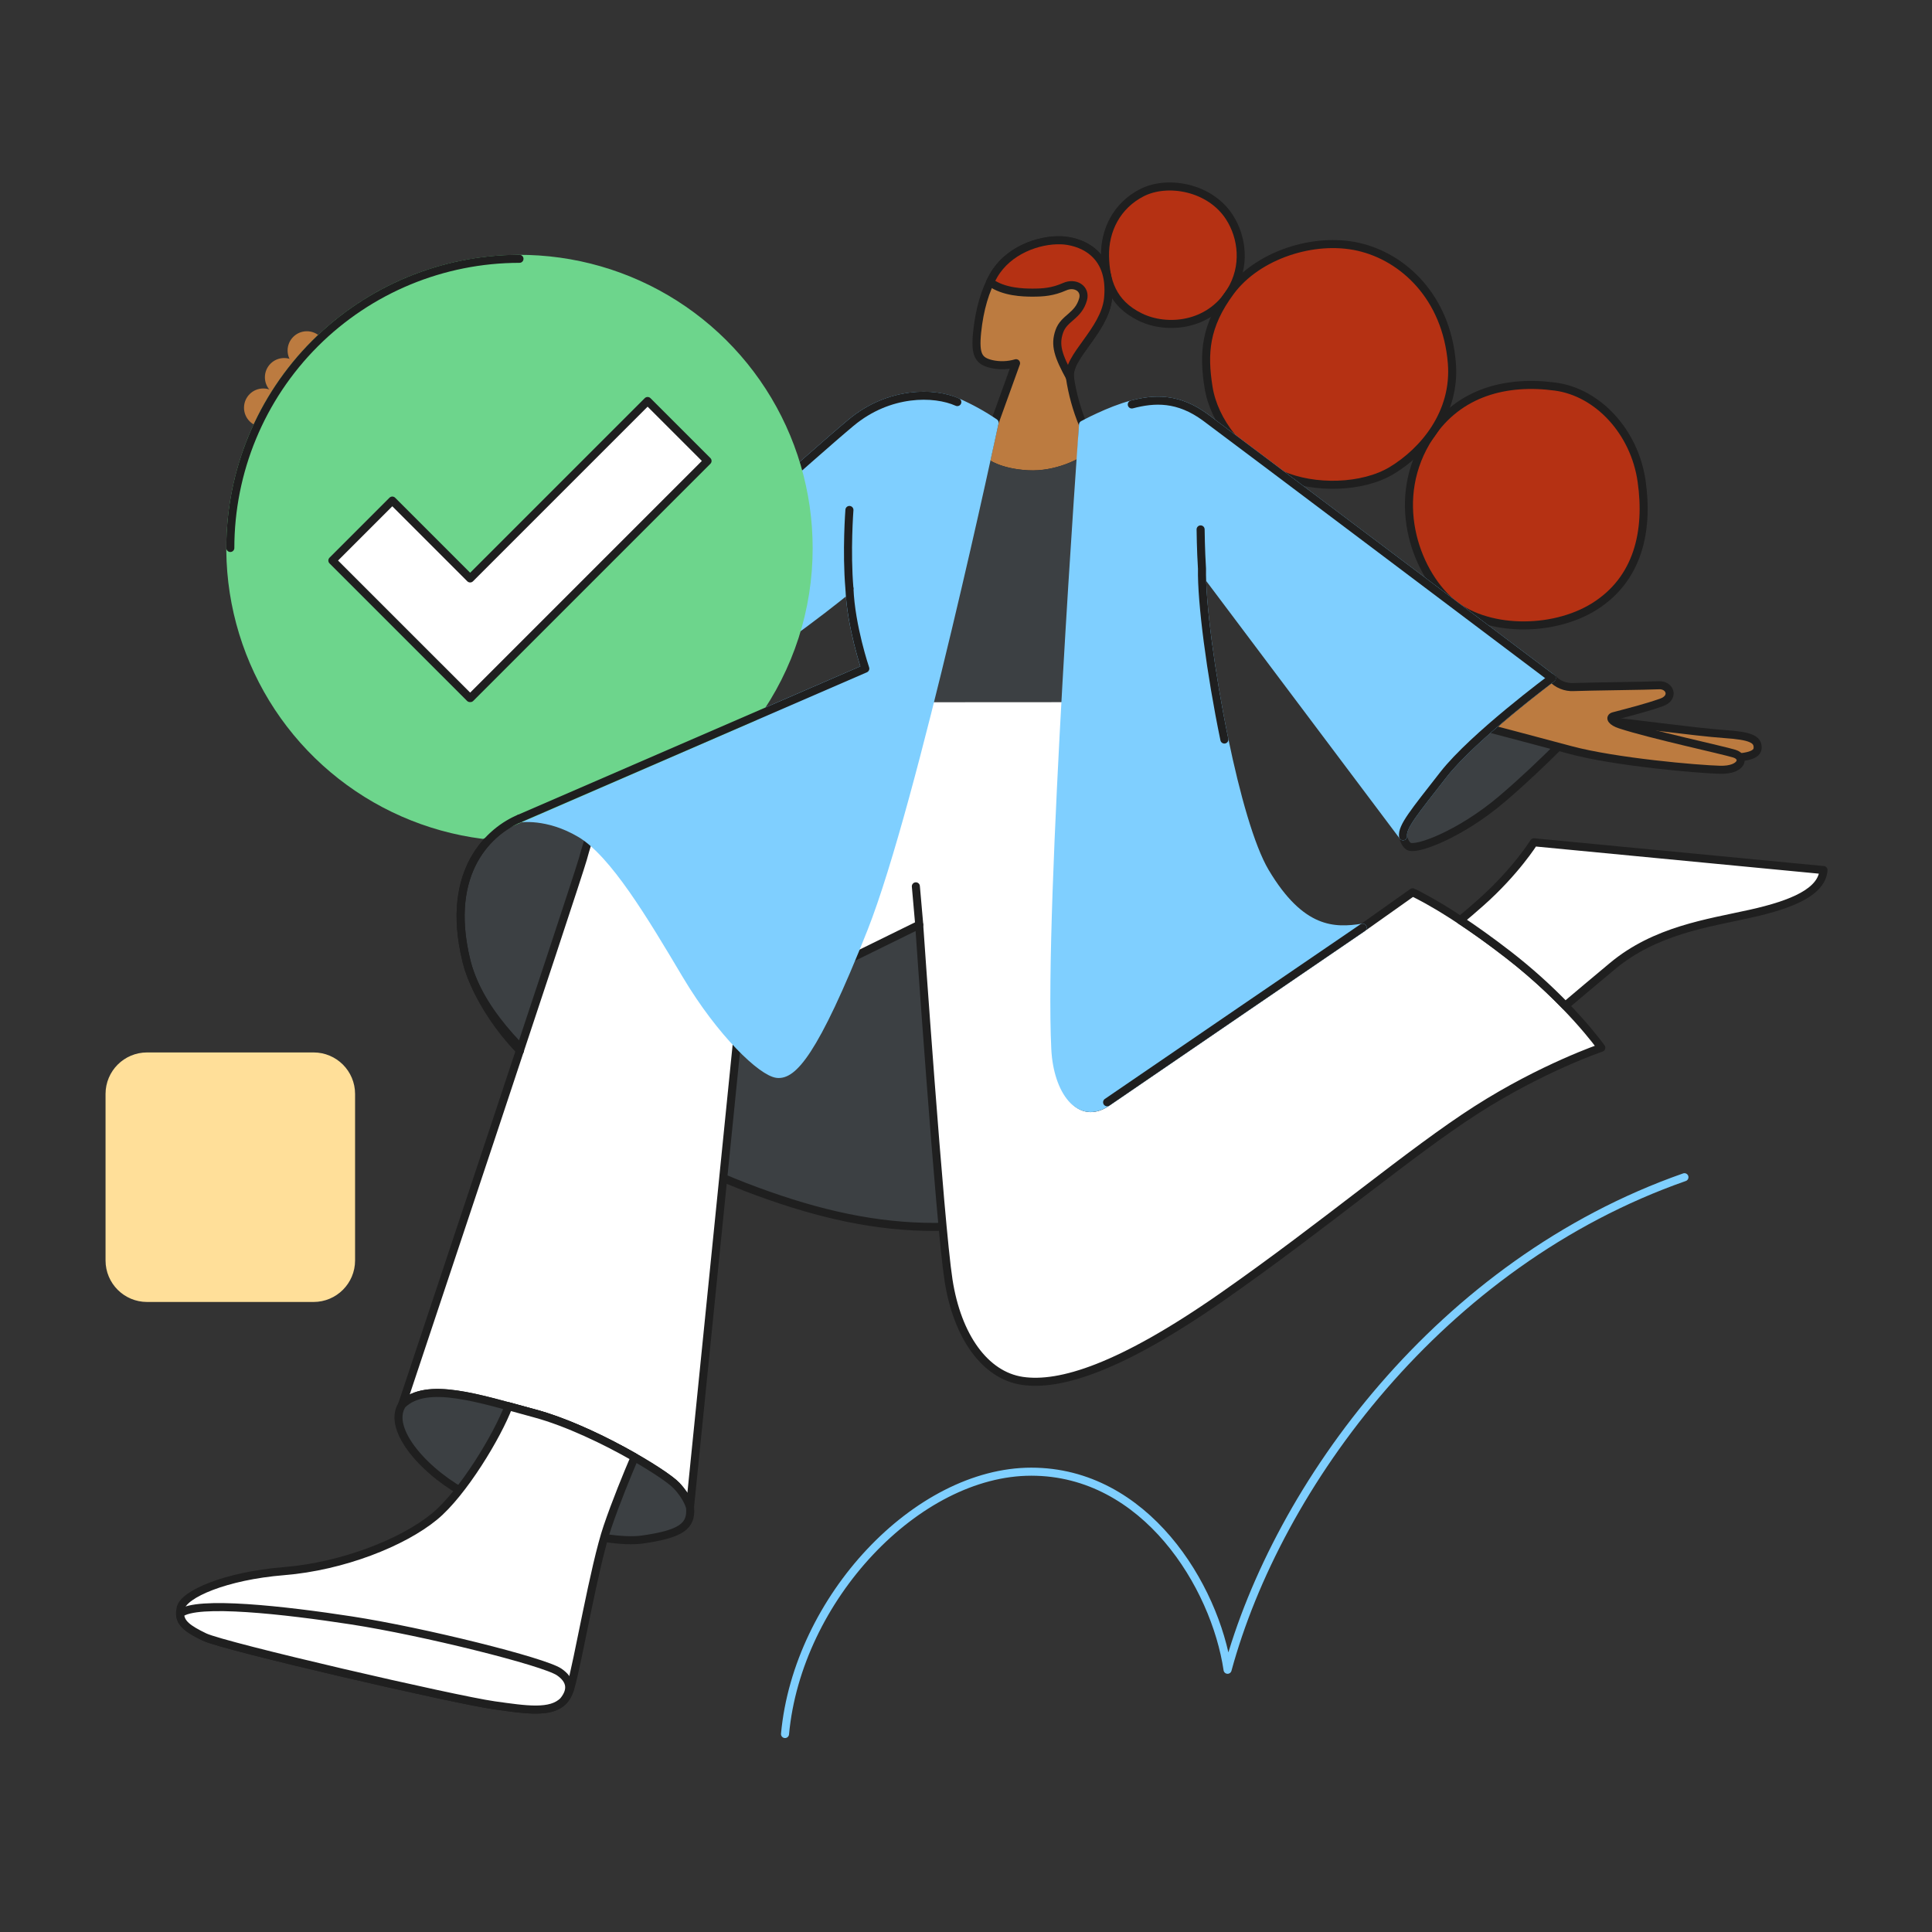 <svg width="1080" height="1080" viewBox="0 0 1080 1080" fill="none" xmlns="http://www.w3.org/2000/svg">
<rect x="0" y="0" width="1080" height="1080" fill="#333333" stroke="none"/>
<g clip-path="url(#clip0_703_133)">
<path d="M175.28 590.57H82.21C70.634 590.57 61.25 599.954 61.25 611.53V704.6C61.25 716.176 70.634 725.56 82.21 725.56H175.28C186.856 725.56 196.24 716.176 196.24 704.6V611.53C196.24 599.954 186.856 590.57 175.28 590.57Z" fill="#FFDF99" stroke="#FFDF99" stroke-width="4.5" stroke-linecap="round" stroke-linejoin="round"/>
<path d="M147.16 236.43C151.86 236.43 155.67 232.62 155.67 227.92C155.67 223.22 151.86 219.41 147.16 219.41C142.46 219.41 138.65 223.22 138.65 227.92C138.65 232.62 142.46 236.43 147.16 236.43Z" fill="#BC7B40" stroke="#BC7B40" stroke-width="4.5" stroke-linecap="round" stroke-linejoin="round"/>
<path d="M158.84 219.41C163.54 219.41 167.35 215.6 167.35 210.9C167.35 206.2 163.54 202.39 158.84 202.39C154.14 202.39 150.33 206.2 150.33 210.9C150.33 215.6 154.14 219.41 158.84 219.41Z" fill="#BC7B40" stroke="#BC7B40" stroke-width="4.5" stroke-linecap="round" stroke-linejoin="round"/>
<path d="M171.53 204.44C176.23 204.44 180.04 200.63 180.04 195.93C180.04 191.23 176.23 187.42 171.53 187.42C166.83 187.42 163.02 191.23 163.02 195.93C163.02 200.63 166.83 204.44 171.53 204.44Z" fill="#BC7B40" stroke="#BC7B40" stroke-width="4.5" stroke-linecap="round" stroke-linejoin="round"/>
<path d="M867.46 379.07C867.46 379.07 823.56 411.66 806.94 432.94C790.32 454.22 783.76 462.08 784.31 467.41C784.86 470.15 785.96 472.09 787.43 473.07C791.43 475.73 816.25 466.42 839.3 446.91C862.35 427.4 887.63 400.79 888.08 399.5C888.53 398.21 867.46 379.07 867.46 379.07Z" fill="#3C4043" stroke="#1F1F1F" stroke-width="4.5" stroke-linecap="round" stroke-linejoin="round"/>
<path d="M799.29 243.72C815.58 219.12 842.19 212.46 869.45 216.12C893.2 219.31 913.73 241.39 917.67 269C921.67 296.93 915.67 323.87 891.07 339.16C867.72 353.67 830.21 353.46 810.59 336.16C790.97 318.86 776.37 278.34 799.29 243.72Z" fill="#B53113" stroke="#1F1F1F" stroke-width="4.5" stroke-linecap="round" stroke-linejoin="round"/>
<path d="M896.06 402.68C905.94 403.54 948.93 409.33 963.9 410.33C978.87 411.33 982.85 413.33 982.52 418.33C982.19 423.33 971.88 423.98 956.91 423.65C942.85 423.34 909.69 422.32 899.38 419.65C889.07 416.98 888.41 402.01 896.06 402.68Z" fill="#BC7B40" stroke="#1F1F1F" stroke-width="4.5" stroke-linecap="round" stroke-linejoin="round"/>
<path d="M638.34 107.71C652.64 100.4 676.34 104.54 687.22 121.35C694.54 132.65 696.53 148.95 687.89 162.92C675.89 182.37 652.3 184.53 637.34 177.22C621.49 169.46 618.02 156.6 617.72 143.3C617.39 128.67 624.36 114.86 638.34 107.71Z" fill="#B53113" stroke="#1F1F1F" stroke-width="4.5" stroke-linecap="round" stroke-linejoin="round"/>
<path d="M687.89 162.92C702.94 142.61 734.44 132.32 759.38 137.98C784.32 143.64 808.55 165.98 811.59 202.82C813.92 231.09 795.59 252.37 778 263.01C761.89 272.74 734.77 273.65 716.15 265.34C693.7 255.34 678.57 235.41 675.58 216.46C672.59 197.51 673.59 182.2 687.89 162.92Z" fill="#B53113" stroke="#1F1F1F" stroke-width="4.5" stroke-linecap="round" stroke-linejoin="round"/>
<path d="M290.39 457.55C274.94 463.92 248.27 485.92 260.68 536.91C273.09 587.9 352.02 639.78 422.96 665.91C493.9 692.04 549.64 693.7 627.83 663.72C686.83 641.11 714.27 602.5 714.27 602.5C714.27 602.5 481.05 456.22 426.95 450.9C372.85 445.58 318.32 446.02 290.39 457.55Z" fill="#3C4043" stroke="#1F1F1F" stroke-width="4.5" stroke-linecap="round" stroke-linejoin="round"/>
<path d="M843.29 533.81C809.6 507.65 789.64 498.81 789.64 498.81L761.71 518.6C761.71 518.6 635.26 604.93 618.88 616.2C603.42 626.84 591.95 609.77 590.78 586.44C588.83 547.82 592.18 465.5 596.14 390.5L595.88 390.16L496.88 390.22C496.88 390.22 352.95 448.22 342.31 453.57C331.67 458.92 329.41 467.3 325.83 480.16C322.25 493.02 224.77 785.21 224.77 785.21C238.51 771.91 267.33 781.66 298.77 790.09C330.21 798.52 371.49 823.34 378.14 830.44C384.79 837.54 385.68 842.85 385.68 842.85L413.61 566.18L513.83 516.96C513.83 516.96 525.35 684.12 530.23 715.6C535.11 747.08 550.63 768.81 571.47 771.91C592.31 775.01 626 764.82 683.2 724.91C740.4 685 788.73 643.77 825.53 620.27C862.33 596.77 895.14 585.69 895.14 585.69C895.14 585.69 876.99 559.97 843.29 533.81Z" fill="white" stroke="#1F1F1F" stroke-width="4.5" stroke-linecap="round" stroke-linejoin="round"/>
<path d="M378.18 830.44C371.53 823.34 330.29 798.51 298.81 790.09C267.33 781.67 238.51 771.91 224.81 785.21C215.67 799.12 238.55 824.21 262.5 836.21C286.45 848.21 337.43 863.7 359.15 860.6C380.87 857.5 386.64 853.06 385.76 842.86C385.72 842.85 384.83 837.5 378.18 830.44Z" fill="#3C4043" stroke="#1F1F1F" stroke-width="4.5" stroke-linecap="round" stroke-linejoin="round"/>
<path d="M857.48 470.85C857.48 470.85 847.28 487.25 827.77 504.55C823.36 508.46 819.56 511.7 816.33 514.37C823.9 519.37 832.95 525.78 843.33 533.81C854.546 542.519 865.135 552.005 875.02 562.2C882.63 555.75 891.85 547.99 901.42 540.02C925.36 520.07 954.62 516.07 978.57 510.75C1002.52 505.43 1018.47 498.34 1019.36 486.37L857.48 470.85Z" fill="white" stroke="#1F1F1F" stroke-width="4.5" stroke-linecap="round" stroke-linejoin="round"/>
<path d="M555.53 153.83C550.8 161.98 547.53 172.89 546.22 185.75C544.91 198.61 547.11 201.75 554.22 203.49C558.767 204.512 563.499 204.357 567.97 203.04L555.97 236.3L551.1 258.5C551.1 258.5 558.2 264.26 574.6 265.15C591 266.04 604.31 258.05 604.31 258.05L605.42 237.44C601.901 228.979 599.442 220.115 598.1 211.05C596.33 199.53 617.57 184.89 619.38 166.71C622.04 140.11 602.26 134.66 593.22 134.35C580.36 133.87 563.52 140.08 555.53 153.83Z" fill="#BC7B40" stroke="#1F1F1F" stroke-width="4.5" stroke-linecap="round" stroke-linejoin="round"/>
<path d="M574.6 265.12C558.79 264.26 551.6 258.89 551.15 258.5C544.9 286.91 533.26 338.62 520.39 390.15H595.88L604.31 258.02C604.31 258.02 591.01 266 574.6 265.12Z" fill="#3C4043" stroke="#3C4043" stroke-width="4.5" stroke-linecap="round" stroke-linejoin="round"/>
<path d="M513.86 516.96L511.97 495.46" stroke="#1F1F1F" stroke-width="4.5" stroke-linecap="round" stroke-linejoin="round"/>
<path d="M593.22 134.32C580.36 133.87 563.52 140.08 555.53 153.83C554.81 155.07 554.13 156.39 553.47 157.76C561.03 163.33 572.06 163.58 577.15 163.58C583.15 163.58 588.44 163.22 595.15 160.26C601.15 157.6 607.05 161.46 605.46 167.26C602.8 176.9 594.81 177.57 592.15 185.26C589.49 192.95 591.49 198.89 598.15 211.08C596.38 199.56 617.62 184.92 619.43 166.74C622.04 140.08 602.26 134.63 593.22 134.32Z" fill="#B53113" stroke="#1F1F1F" stroke-width="4.5" stroke-linecap="round" stroke-linejoin="round"/>
<path d="M867.46 379.07C869.009 380.766 870.917 382.095 873.045 382.96C875.173 383.825 877.467 384.204 879.76 384.07C888.08 383.73 921 383.4 927.32 383.07C933.64 382.74 936.32 390.07 928.65 392.71C919.76 395.8 912.02 397.71 902.04 400.36C899.45 401.05 900.87 403.44 905.7 405.02C922.99 410.67 963.23 419.32 969.55 421.31C975.87 423.3 973.87 430.62 961.55 430.31C949.23 430 903.02 425.99 878.08 419.31C853.14 412.63 832.85 407.31 832.85 407.31C847.17 394.36 867.46 379.07 867.46 379.07Z" fill="#BC7B40" stroke="#1F1F1F" stroke-width="4.5" stroke-linecap="round" stroke-linejoin="round"/>
<path d="M189.83 217.81C193.34 223.88 193.18 242.93 199.43 257.94C205.68 272.95 217.28 278.72 217.28 278.72" stroke="#1F1F1F" stroke-width="4.5" stroke-linecap="round" stroke-linejoin="round"/>
<path d="M298.83 790.09C293.9 788.77 289.04 787.42 284.29 786.09C278.06 802.65 258.76 834.66 242.97 847.69C225.23 862.32 191.53 875.62 158.72 878.28C125.91 880.94 102.83 891.18 101.06 898.72C99.29 906.26 103.28 909.8 114.36 915.12C125.44 920.44 254.03 950.12 276.2 953.26C298.37 956.4 314.33 959.02 318.77 943.94C323.21 928.86 332.07 875.66 339.6 853.49C344.36 839.49 350.71 824.09 354.75 814.63C338.58 805.37 317.06 794.97 298.83 790.09Z" fill="white" stroke="#1F1F1F" stroke-width="4.5" stroke-linecap="round" stroke-linejoin="round"/>
<path d="M312.56 934.63C304.13 928.87 236.74 912.02 196.39 905.81C159.48 900.13 109.58 894.46 100.68 902.02C100.75 907.42 105.04 910.65 114.36 915.12C125.45 920.44 254.03 950.12 276.2 953.26C294.14 955.77 308.01 957.98 315 950.75C320.01 944.6 319.06 939.08 312.56 934.63Z" fill="white" stroke="#1F1F1F" stroke-width="4.5" stroke-linecap="round" stroke-linejoin="round"/>
<path d="M605.42 237.41C605.42 237.41 620.05 229.41 632.68 226.1C645.31 222.79 658.62 222.1 673.92 233.41C689.22 244.72 867.46 379.07 867.46 379.07C867.46 379.07 823.56 411.66 806.94 432.94C790.32 454.22 783.66 462.2 784.32 467.5L671.92 317.88C671.56 336.41 676.72 376.17 684.43 413.4C690.83 444.32 698.98 473.49 707.17 487.31C727.29 521.23 745.91 521.06 761.71 518.57C761.71 518.57 635.26 604.9 618.88 616.17C603.42 626.81 591.1 609.74 589.93 586.41C585.94 506.26 605.42 237.41 605.42 237.41Z" fill="#7FCFFF" stroke="#7FCFFF" stroke-width="4.5" stroke-linecap="round" stroke-linejoin="round"/>
<path d="M555.98 236.3C555.98 236.3 510.75 448.68 482.83 519.18C454.91 589.68 442.92 601.18 434.5 600.32C426.08 599.46 403.02 577.71 383.5 544.89C363.98 512.07 343.15 477.06 324.5 465.97C305.85 454.88 290.36 457.55 290.36 457.55L483.68 373.75C483.68 373.75 475.68 350.25 474.81 328.96C474.81 328.96 433.57 363.11 397.66 382.61C369.73 397.79 338.24 398.61 299.23 390.15C260.22 381.69 201.23 351.15 201.23 351.15C211.43 351.15 229.68 337.04 240.23 307.92C249.02 283.65 258.43 255.13 258.43 255.13L375.49 324.99C375.49 324.99 454.41 254.05 475.69 236.32C496.97 218.59 522.25 219.02 535.11 224.79C542.408 227.973 549.395 231.826 555.98 236.3Z" fill="#7FCFFF" stroke="#7FCFFF" stroke-width="4.5" stroke-linecap="round" stroke-linejoin="round"/>
<path d="M438.83 969.33C445.83 893.51 512.66 822.68 576.5 822.68C640.34 822.68 679.24 886.5 686.22 933.41C714.16 830.66 804.94 705.96 941.61 658.07" stroke="#7FCFFF" stroke-width="4.5" stroke-linecap="round" stroke-linejoin="round"/>
<g style="mix-blend-mode:overlay">
<path d="M258.46 255.11L375.52 324.97C375.52 324.97 454.44 254.03 475.72 236.3C497 218.57 522.28 219 535.14 224.77" stroke="#1F1F1F" stroke-width="4.5" stroke-linecap="round" stroke-linejoin="round"/>
</g>
<g style="mix-blend-mode:overlay">
<path d="M632.68 226.1C645.32 222.77 658.62 222.1 673.92 233.41C689.22 244.72 867.46 379.07 867.46 379.07" stroke="#1F1F1F" stroke-width="4.5" stroke-linecap="round" stroke-linejoin="round"/>
</g>
<path d="M761.71 518.57C761.71 518.57 635.26 604.9 618.88 616.17" stroke="#1F1F1F" stroke-width="4.5" stroke-linecap="round" stroke-linejoin="round"/>
<g style="mix-blend-mode:overlay">
<path d="M684.43 413.4C676.72 376.17 671.56 336.4 671.92 317.88C671.26 307.68 671.15 295.94 671.15 295.94" stroke="#1F1F1F" stroke-width="4.5" stroke-linecap="round" stroke-linejoin="round"/>
</g>
<path d="M867.46 379.07C867.46 379.07 823.56 411.66 806.94 432.94C790.32 454.22 783.66 462.2 784.32 467.5" stroke="#1F1F1F" stroke-width="4.5" stroke-linecap="round" stroke-linejoin="round"/>
<path d="M452.03 306.32C452.026 275.229 443.055 244.799 426.192 218.678C409.33 192.556 385.292 171.852 356.961 159.048C328.629 146.243 297.205 141.881 266.457 146.484C235.709 151.088 206.94 164.462 183.601 185.002C160.261 205.543 143.341 232.379 134.868 262.293C126.395 292.207 126.729 323.93 135.831 353.659C144.932 383.388 162.414 409.862 186.181 429.906C209.948 449.951 238.992 462.715 269.83 466.67L421.61 400.73C441.437 373.247 452.082 340.208 452.03 306.32Z" fill="#6DD58C" stroke="#6DD58C" stroke-width="4.5" stroke-linecap="round" stroke-linejoin="round"/>
<path d="M395.52 257.66L362.02 224.16L262.82 323.35L219.3 279.83L185.79 313.34L262.68 390.22L262.82 390.08L262.96 390.22L395.52 257.66Z" fill="white" stroke="#1F1F1F" stroke-width="4.5" stroke-linecap="round" stroke-linejoin="round"/>
<g style="mix-blend-mode:overlay">
<path d="M290.39 144.68C247.52 144.68 206.407 161.71 176.093 192.023C145.78 222.337 128.75 263.45 128.75 306.32" stroke="#1F1F1F" stroke-width="4.5" stroke-linecap="round" stroke-linejoin="round"/>
</g>
<path d="M474.83 328.96C473.05 308.13 474.83 285.07 474.83 285.07" stroke="#1F1F1F" stroke-width="4.5" stroke-linecap="round" stroke-linejoin="round"/>
<path d="M290.39 457.55L483.71 373.75C483.71 373.75 475.71 350.25 474.84 328.96" stroke="#1F1F1F" stroke-width="4.5" stroke-linecap="round" stroke-linejoin="round"/>
<path d="M290.39 457.55C274.94 463.92 248.27 485.92 260.68 536.91C260.68 536.91 265.42 560.91 290.68 587.32" stroke="#1F1F1F" stroke-width="4.5" stroke-linecap="round" stroke-linejoin="round"/>
</g>
<defs>
<clipPath id="clip0_703_133">
<rect width="962.57" height="869.58" fill="white" transform="translate(59 102)"/>
</clipPath>
</defs>
</svg>
